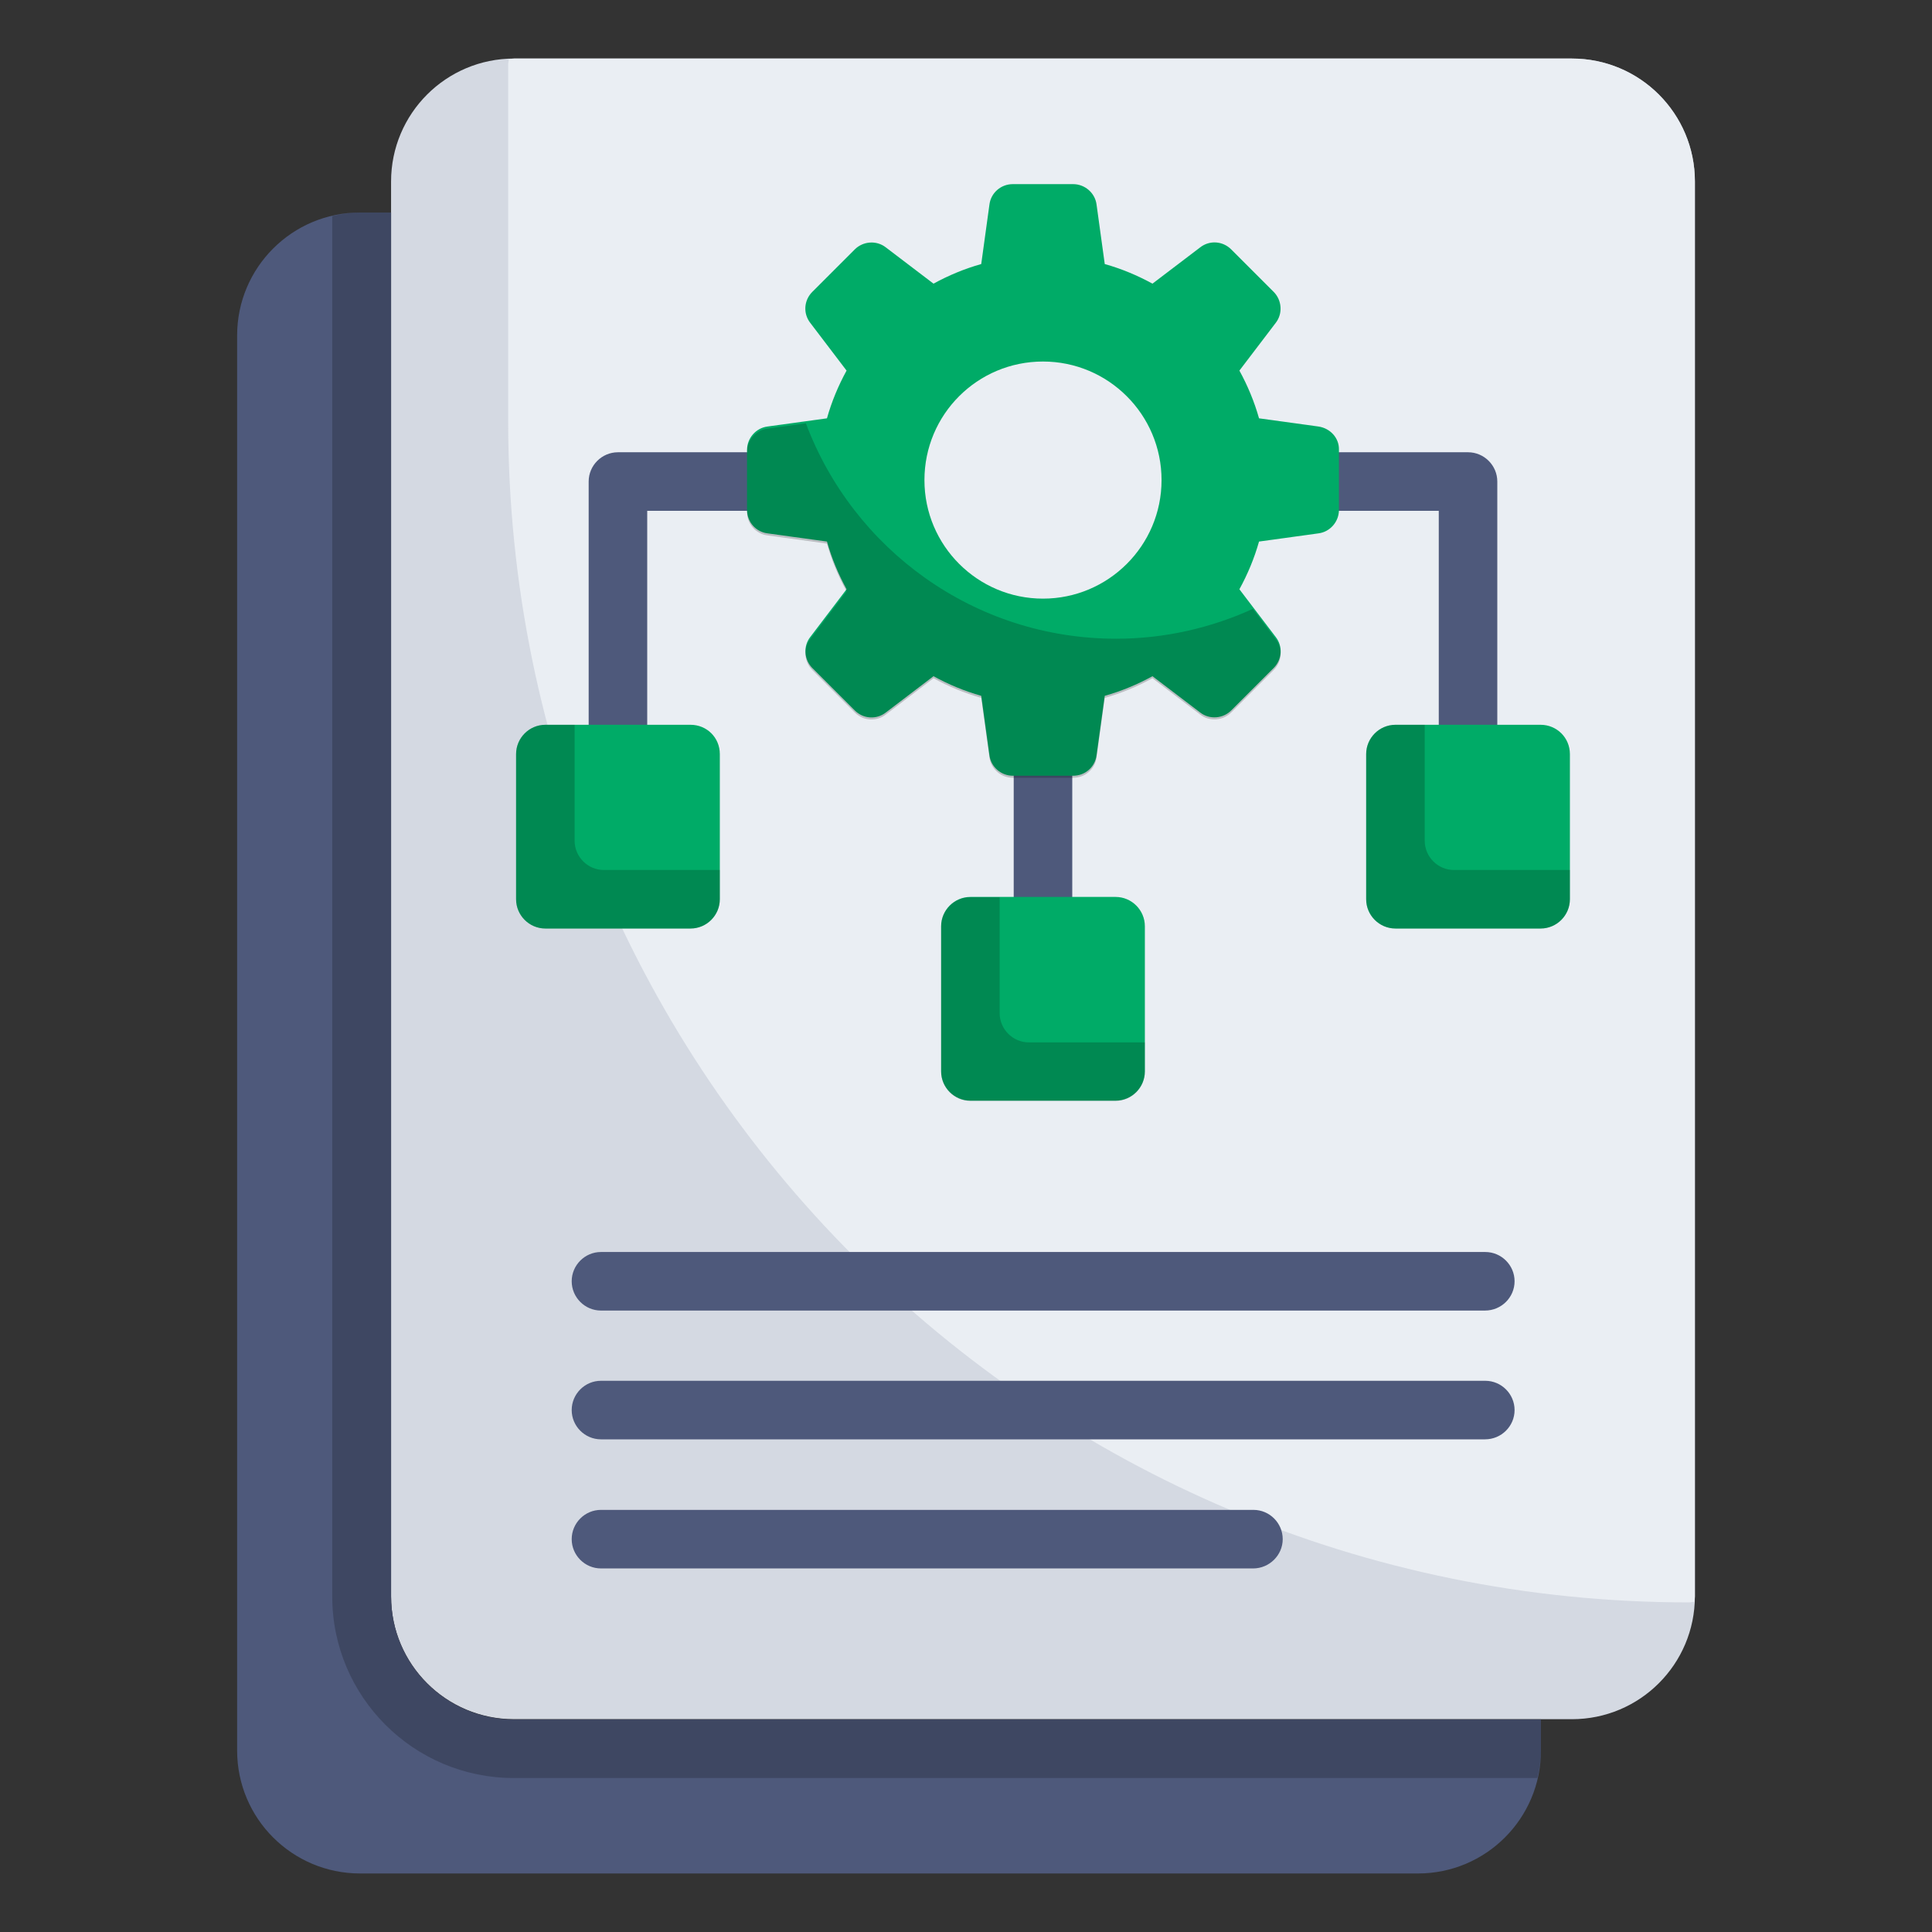<svg width="88" height="88" viewBox="0 0 88 88" fill="none" xmlns="http://www.w3.org/2000/svg">
<rect x="0" y="0" width="88" height="88" fill="#333333" stroke="none"/>
<path d="M71.6 2.667H23.413C20.32 2.667 17.813 5.173 17.813 8.267V72.707C17.813 75.8 20.32 78.307 23.413 78.307H71.6C74.693 78.307 77.2 75.8 77.2 72.707V8.267C77.2 5.173 74.693 2.667 71.6 2.667Z" fill="#D4D9E2"/>
<path opacity="0.8" d="M71.6 2.667H23.414C23.334 2.667 23.254 2.693 23.174 2.693C23.174 2.773 23.147 2.853 23.147 2.933V19.2C23.147 48.907 47.227 72.987 76.934 72.987C77.014 72.987 77.094 72.96 77.174 72.96C77.174 72.88 77.201 72.8 77.201 72.72V8.267C77.201 5.173 74.694 2.667 71.6 2.667Z" fill="#F0F3F7"/>
<path d="M23.414 78.32C20.321 78.32 17.814 75.813 17.814 72.72V9.68H16.401C13.307 9.68 10.801 12.187 10.801 15.28V79.734C10.801 82.827 13.307 85.334 16.401 85.334H64.587C67.681 85.334 70.188 82.827 70.188 79.734V78.32H23.414Z" fill="#4E597B"/>
<path d="M66.867 34.347C66.134 34.347 65.534 33.747 65.534 33.013V23.267H61C60.267 23.267 59.667 22.667 59.667 21.933C59.667 21.2 60.267 20.6 61 20.6H66.867C67.6 20.6 68.2 21.2 68.2 21.933V33.013C68.2 33.747 67.6 34.347 66.867 34.347Z" fill="#4E597B"/>
<path d="M28.147 34.347C27.413 34.347 26.813 33.747 26.813 33.013V21.933C26.813 21.2 27.413 20.6 28.147 20.6H34.013C34.747 20.6 35.347 21.2 35.347 21.933C35.347 22.667 34.747 23.267 34.013 23.267H29.48V33.013C29.48 33.747 28.88 34.347 28.147 34.347Z" fill="#4E597B"/>
<path d="M47.507 42.187C46.773 42.187 46.173 41.587 46.173 40.854V35.36C46.173 34.627 46.773 34.027 47.507 34.027C48.24 34.027 48.84 34.627 48.84 35.36V40.854C48.84 41.6 48.24 42.187 47.507 42.187Z" fill="#4E597B"/>
<path d="M67.64 59.694H27.373C26.64 59.694 26.04 59.093 26.04 58.36C26.04 57.627 26.64 57.027 27.373 57.027H67.653C68.386 57.027 68.987 57.627 68.987 58.36C68.987 59.093 68.386 59.694 67.64 59.694Z" fill="#4E597B"/>
<path d="M67.64 65.56H27.373C26.64 65.56 26.04 64.96 26.04 64.227C26.04 63.493 26.64 62.893 27.373 62.893H67.653C68.386 62.893 68.987 63.493 68.987 64.227C68.987 64.96 68.386 65.56 67.64 65.56Z" fill="#4E597B"/>
<path d="M57.08 71.44H27.373C26.64 71.44 26.04 70.84 26.04 70.107C26.04 69.373 26.64 68.773 27.373 68.773H57.093C57.827 68.773 58.426 69.373 58.426 70.107C58.426 70.84 57.813 71.44 57.08 71.44Z" fill="#4E597B"/>
<path d="M60.053 19.427L57.347 19.054C57.133 18.294 56.827 17.56 56.453 16.88L58.107 14.707C58.44 14.28 58.387 13.667 58.014 13.294L56.08 11.36C55.694 10.974 55.093 10.934 54.667 11.267L52.493 12.92C51.813 12.547 51.08 12.24 50.32 12.027L49.947 9.32C49.88 8.787 49.413 8.387 48.88 8.387H46.133C45.587 8.387 45.133 8.787 45.067 9.32L44.694 12.027C43.934 12.24 43.2 12.547 42.52 12.92L40.347 11.267C39.92 10.934 39.307 10.987 38.934 11.36L37 13.294C36.614 13.68 36.574 14.28 36.907 14.707L38.56 16.88C38.187 17.56 37.88 18.294 37.667 19.054L34.96 19.427C34.427 19.494 34.027 19.96 34.027 20.494V21.92V23.227C34.027 23.774 34.427 24.227 34.96 24.294L37.667 24.667C37.88 25.427 38.187 26.16 38.56 26.84L36.907 29.014C36.574 29.44 36.627 30.054 37 30.427L38.934 32.36C39.32 32.747 39.92 32.787 40.347 32.454L42.52 30.8C43.2 31.174 43.934 31.48 44.694 31.694L45.067 34.4C45.133 34.934 45.6 35.334 46.133 35.334H48.88C49.427 35.334 49.88 34.934 49.947 34.4L50.32 31.694C51.08 31.48 51.813 31.174 52.493 30.8L54.667 32.454C55.093 32.787 55.707 32.734 56.08 32.36L58.014 30.427C58.4 30.04 58.44 29.44 58.107 29.014L56.453 26.84C56.827 26.16 57.133 25.427 57.347 24.667L60.053 24.294C60.587 24.227 60.987 23.76 60.987 23.227V21.854V20.48C61 19.96 60.6 19.507 60.053 19.427ZM47.507 27.267C44.533 27.267 42.107 24.854 42.107 21.867C42.107 18.88 44.52 16.467 47.507 16.467C50.48 16.467 52.907 18.88 52.907 21.867C52.907 24.854 50.48 27.267 47.507 27.267Z" fill="#00AB67"/>
<path d="M50.813 40.854H44.2C43.467 40.854 42.867 41.454 42.867 42.187V48.8C42.867 49.534 43.467 50.134 44.2 50.134H50.813C51.547 50.134 52.147 49.534 52.147 48.8V42.187C52.147 41.454 51.547 40.854 50.813 40.854Z" fill="#00AB67"/>
<path d="M70.174 33.013H63.561C62.827 33.013 62.227 33.613 62.227 34.347V40.96C62.227 41.693 62.827 42.293 63.561 42.293H70.174C70.907 42.293 71.507 41.693 71.507 40.96V34.347C71.507 33.6 70.907 33.013 70.174 33.013Z" fill="#00AB67"/>
<path opacity="0.2" d="M66.227 39.627C65.494 39.627 64.894 39.027 64.894 38.293V33.013H63.561C62.827 33.013 62.227 33.613 62.227 34.347V40.96C62.227 41.693 62.827 42.293 63.561 42.293H70.174C70.907 42.293 71.507 41.693 71.507 40.96V39.627H66.227Z" fill="black"/>
<path d="M31.453 33.013H24.84C24.107 33.013 23.507 33.613 23.507 34.347V40.96C23.507 41.693 24.107 42.293 24.84 42.293H31.453C32.187 42.293 32.787 41.693 32.787 40.96V34.347C32.787 33.6 32.2 33.013 31.453 33.013Z" fill="#00AB67"/>
<path opacity="0.2" d="M17.814 72.72V9.68H16.4C15.96 9.68 15.547 9.747 15.133 9.84V72.72C15.133 77.28 18.84 80.987 23.4 80.987H70.027C70.12 80.587 70.187 80.16 70.187 79.72V78.307H23.413C20.32 78.32 17.814 75.813 17.814 72.72Z" fill="black"/>
<path opacity="0.2" d="M27.507 39.627C26.773 39.627 26.173 39.027 26.173 38.293V33.013H24.84C24.107 33.013 23.507 33.613 23.507 34.347V40.96C23.507 41.693 24.107 42.293 24.84 42.293H31.453C32.187 42.293 32.787 41.693 32.787 40.96V39.627H27.507Z" fill="black"/>
<path opacity="0.2" d="M46.867 47.48C46.133 47.48 45.533 46.88 45.533 46.147V40.867H44.2C43.467 40.867 42.867 41.467 42.867 42.2V48.814C42.867 49.547 43.467 50.147 44.2 50.147H50.813C51.547 50.147 52.147 49.547 52.147 48.814V47.48H46.867Z" fill="black"/>
<path opacity="0.2" d="M57.067 27.733C55.16 28.6 53.053 29.093 50.84 29.093C44.36 29.093 38.853 25 36.707 19.28L34.96 19.52C34.427 19.587 34.027 20.053 34.027 20.587V22.013V23.32C34.027 23.867 34.427 24.32 34.96 24.387L37.667 24.76C37.88 25.52 38.187 26.253 38.56 26.933L36.907 29.107C36.574 29.533 36.627 30.147 37 30.52L38.934 32.453C39.32 32.84 39.92 32.88 40.347 32.547L42.52 30.893C43.2 31.267 43.934 31.573 44.694 31.787L45.067 34.493C45.133 35.027 45.6 35.427 46.133 35.427H48.88C49.427 35.427 49.88 35.027 49.947 34.493L50.32 31.787C51.08 31.573 51.813 31.267 52.493 30.893L54.667 32.547C55.093 32.88 55.707 32.827 56.08 32.453L58.014 30.52C58.4 30.133 58.44 29.533 58.107 29.107L57.067 27.733Z" fill="black"/>
</svg>
